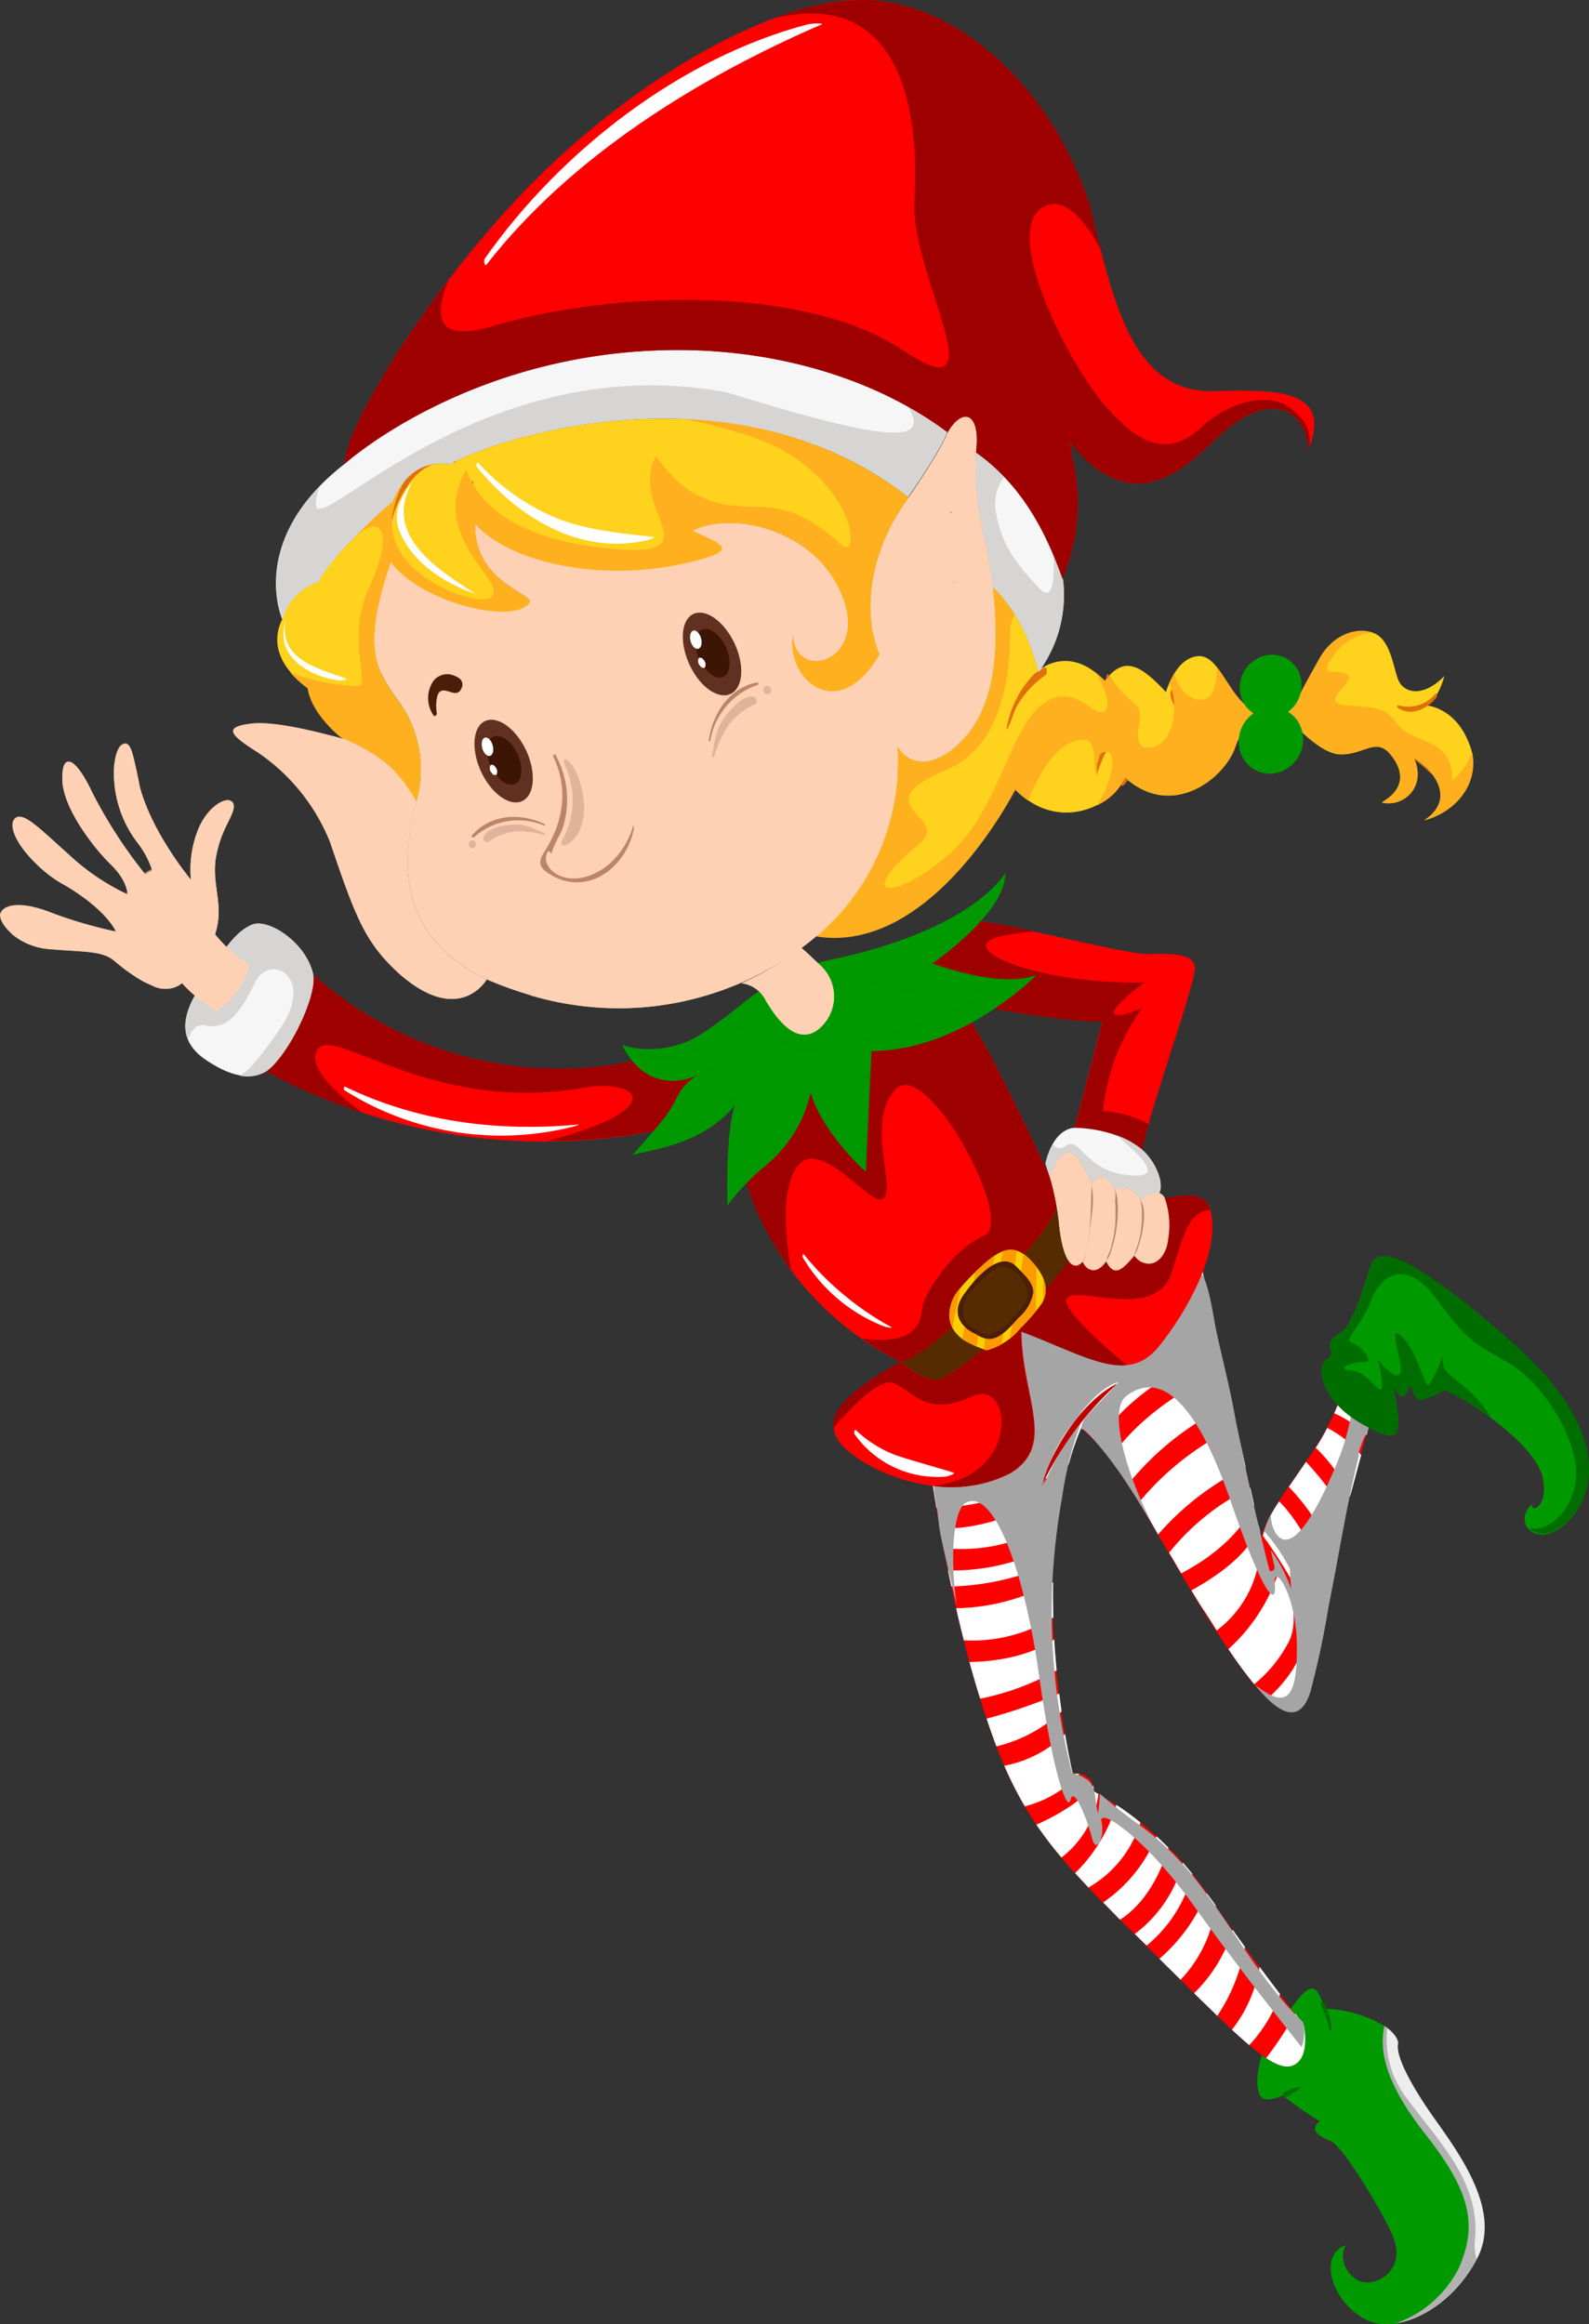 <svg xmlns="http://www.w3.org/2000/svg" viewBox="0 0 168.03 245.68"><rect x="0" y="0" width="168.03" height="245.68" fill="#333333" stroke="none"/><defs><style>.cls-1{isolation:isolate;}.cls-18,.cls-2,.cls-32{fill:#090;}.cls-3{fill:#ededed;}.cls-11,.cls-16,.cls-18,.cls-30,.cls-4{mix-blend-mode:multiply;}.cls-5{fill:#fe0000;}.cls-6{fill:#006d00;}.cls-7{fill:none;}.cls-8{fill:#fff;}.cls-9{fill:#a5a5a5;}.cls-10{fill:#562b01;}.cls-11,.cls-18{opacity:0.5;}.cls-12{fill:#9e0000;}.cls-13{fill:#f6f6f6;}.cls-14{fill:#d6d5d4;}.cls-15,.cls-16{fill:#fed1b4;}.cls-17{fill:#ffd21e;}.cls-19{fill:#be0000;}.cls-20{fill:#bc8468;}.cls-21{fill:#4b1e0a;}.cls-22,.cls-23,.cls-32{mix-blend-mode:screen;}.cls-23{fill:#e1b39b;}.cls-24{fill:#613021;}.cls-25{fill:#3c1504;}.cls-26{fill:#e0700a;}.cls-27{fill:#f9cf00;}.cls-28{fill:#fc9a01;}.cls-29,.cls-30{fill:#ffb01e;}.cls-31{fill:#ac0000;}.cls-33{fill:#b2b2b2;}</style></defs><g class="cls-1"><g id="Layer_2" data-name="Layer 2"><g id="elf"><path class="cls-2" d="M154.31,239.66c1.87-4.42,1.31-7.84-3.54-14-4.26-5.41-5-8.85-4.37-11.48a13.15,13.15,0,0,0-6.33-1.83c-.89-2.65-1.34-3.16-3.82.33a46.92,46.92,0,0,0-2.7,4.16s-1.14,3.36-.23,4.76c.49.76,2.33-.11,2.33-.11a39.32,39.32,0,0,0,3.93,2.74c-1.05.86-.42,1.47,1.32,2.17,1,.49,5.16,7.06,6.4,10s-.85,4.87-2.75,4.87-3.16-2.57-2.22-3.94c-2.84.92-1.71,5.56,1.7,7.65a5.2,5.2,0,0,0,3.57.61A11.85,11.85,0,0,0,154.31,239.66Z"/><path class="cls-3" d="M150.84,222.71c-2.46-3.68-3.18-5.78-3-6.64.07-.41-.34-1.17-1.42-1.9-.58,2.63.11,6.07,4.37,11.48,4.85,6.17,5.41,9.59,3.54,14a11.85,11.85,0,0,1-6.71,5.94c3.08-.46,6.58-3,8.6-6.89C159.09,233.18,153.3,226.39,150.84,222.71Z"/><g class="cls-4"><path class="cls-2" d="M146.4,214.17a13.15,13.15,0,0,0-6.33-1.83c-.89-2.65-1.34-3.16-3.82.33a46.92,46.92,0,0,0-2.7,4.16s-1.14,3.36-.23,4.76c.49.76,2.33-.11,2.33-.11a39.32,39.32,0,0,0,3.93,2.74c-1.05.86-.42,1.47,1.32,2.17a15,15,0,0,1,2.85,3.65,27.13,27.13,0,0,0-1.29-3.8c-.83-1.85-1.51-.55-1.44-1.37s1.6-1.17,1.6-1.17-4.38.32-3.57-2.85c.54-2.5.68-1.29-1.7-.69s-1.75-.3.15-1.12S138.87,217,139,215s1.34-.25,1.87,1.25.39-1.39,1.39-1.58,2.19.93,2.46,3.1,1.2,5.37,5.56,10.72,3.22,10.91-1.25,13.87c-3.84,2.55-8.42,0-8-3.76-.76,1.79.51,4.83,3.09,6.41a5.2,5.2,0,0,0,3.57.61,11.85,11.85,0,0,0,6.71-5.94c1.87-4.42,1.31-7.84-3.54-14C146.51,220.24,145.82,216.8,146.4,214.17Z"/></g><path class="cls-5" d="M98.48,155.9s2.38,17.65,7.36,29.91c3.52,8.68,8.43,12.94,16.8,21.28s12,12,14,11.25,1.15-4.4,1.15-4.4-4.42-5.45-9.44-12.75a35.86,35.86,0,0,0-12.77-11.86c.11-2.13-2.18-1.84-2.18-1.84s-5.29-22.23.85-36.58c4,3.08,7.74,10.89,12.93,19.25s8.15,11.68,10.13,10.54,3.68-16,5.51-22.89,2.52-9.3,2.52-9.3-.82-2.76-3.12-2.47a23.23,23.23,0,0,1-3.07,6.89c-2.32,3.56-5.65,7.64-5.75,9.82-1.94-8.55-6.3-28.3-6.3-28.3l-20.25,5Z"/><path class="cls-2" d="M141,143.28s-1.28.44-1.25,1.59.7,4.19,5.88,6.46c2.75,1.29,2.48-.48,1.72-4.86,1,2.39,1.78.44,1.81-1,.37,3.14.71,2.95,3.64,1.44,4,1.89,9.75,6.3,10.35,9.34S161.86,160,162,159c-2.1,1.89.35,4.65,3.28,2.33s6-9.44-5.4-19.41-14.29-10.08-14.93-8.16-1.8,6.38-3.34,7.23S140.67,142.74,141,143.28Z"/><path class="cls-6" d="M139.71,212a10.64,10.64,0,0,1,.86,2.53c0,.29.23.11.22-.1a6.3,6.3,0,0,0-.88-2.85C139.77,211.36,139.67,211.89,139.71,212Z"/><path class="cls-6" d="M137.56,220.63a3.6,3.6,0,0,0-1.85.63c-.06.07-.12.45,0,.44.51,0,1-.49,1.43-.74C137.26,220.92,137.66,220.62,137.56,220.63Z"/><path class="cls-6" d="M143.49,143.48a3.73,3.73,0,0,0-2.73-.31c-.13.06-.16.48,0,.49a17.69,17.69,0,0,1,3.09,0C144,143.73,143.57,143.51,143.49,143.48Z"/><path class="cls-6" d="M148.39,143c0-.06,0,.07,0,.09a16.29,16.29,0,0,1,.69,3.47c0,.32.26.2.28-.05A6.8,6.8,0,0,0,148.39,143Z"/><path class="cls-7" d="M133.28,162a0,0,0,0,0,0,0l.1-.39v-.29c-.07.25-.11.43-.14.51A.57.57,0,0,0,133.28,162Z"/><path class="cls-7" d="M133.41,162.15l0-.54-.1.39Z"/><path class="cls-7" d="M133.29,162c0,.2.09.4.13.6v-.48l-.12-.15Z"/><path class="cls-7" d="M133.38,161.32v-.49c-.05.32-.09.64-.13,1v0C133.27,161.75,133.31,161.57,133.38,161.32Z"/><path class="cls-7" d="M133.45,162.75h0Z"/><path class="cls-7" d="M133.45,162.72v0a3.38,3.38,0,0,1,.09-.41l-.13-.18v.48Z"/><path class="cls-7" d="M133.29,162a0,0,0,0,1,0,0,.13.13,0,0,0,0,.06Z"/><path class="cls-5" d="M133.28,162l-.06-.06c0,.1,0,.21,0,.32l0-.2A.13.13,0,0,1,133.28,162Z"/><path class="cls-8" d="M102.51,175.68c.36,1.3.73,2.6,1.14,3.88a27.45,27.45,0,0,0,8.09-3c-.1-1.05-.19-2.13-.26-3.26C108.37,175.43,104.09,175.67,102.51,175.68Z"/><path class="cls-8" d="M100.6,167.7a27.44,27.44,0,0,0,10.81-2.54c0-.64.07-1.28.12-1.91A22.6,22.6,0,0,1,100.25,166C100.36,166.58,100.48,167.14,100.6,167.7Z"/><path class="cls-8" d="M105.37,184.6a15.29,15.29,0,0,0,6.89-3.7c-.08-.59-.16-1.22-.25-1.88a55.08,55.08,0,0,1-7.68,2.65C104.66,182.67,105,183.64,105.37,184.6Z"/><path class="cls-5" d="M133.24,161.83l0,.08.06.06A.57.57,0,0,1,133.24,161.83Z"/><path class="cls-5" d="M134.55,164.76a11.71,11.71,0,0,0,.71,1.21Z"/><path class="cls-5" d="M133.18,162.44l.07.11c0-.11,0-.22,0-.32Z"/><path class="cls-8" d="M128.72,213.09a19,19,0,0,0,2.93-7.29c-.42-.58-.86-1.18-1.3-1.82a15.65,15.65,0,0,1-4.08,6.71C127.15,211.57,128,212.36,128.72,213.09Z"/><path class="cls-8" d="M122.64,207.09l2.2,2.18a13.82,13.82,0,0,0,3.72-7.84c-.05-.08-.11-.15-.16-.24-.27-.39-.53-.72-.8-1.08a18.42,18.42,0,0,1-5,6.95Z"/><path class="cls-8" d="M136.69,218.34c2-.78,1.15-4.4,1.15-4.4s-.32-.39-.87-1.09a36.73,36.73,0,0,1-3.08,4.7C135.09,218.34,136,218.61,136.69,218.34Z"/><path class="cls-8" d="M130.27,214.56c.67.61,1.27,1.16,1.83,1.62a15,15,0,0,0,3.26-5.4c-.64-.83-1.36-1.8-2.17-2.88A14.58,14.58,0,0,1,130.27,214.56Z"/><path class="cls-8" d="M120,204.43l1.25,1.23a14.39,14.39,0,0,0,4.83-7.59c-.34-.41-.67-.81-1-1.18A13.81,13.81,0,0,1,120,204.43Z"/><path class="cls-8" d="M106.2,186.65a39,39,0,0,0,2.17,4.29,11.84,11.84,0,0,0,5.78-3.43,3.48,3.48,0,0,0-.7,0s-.38-1.6-.82-4.21A12.5,12.5,0,0,1,106.2,186.65Z"/><path class="cls-8" d="M109.59,192.88a43.61,43.61,0,0,0,2.65,3.47,10.19,10.19,0,0,0,3.92-6.71l-.53-.31a2.65,2.65,0,0,0,0-.59C114.08,190.71,111.11,192.21,109.59,192.88Z"/><path class="cls-8" d="M118.43,202.92c1.24-.76,3.66-2.81,5.13-7.6-.42-.43-.85-.84-1.26-1.22a15.7,15.7,0,0,1-5.64,7Z"/><path class="cls-8" d="M113.69,198c.45.5.93,1,1.41,1.52a11.93,11.93,0,0,0,5.49-6.88,29.89,29.89,0,0,0-2.54-1.86A16.88,16.88,0,0,1,113.69,198Z"/><path class="cls-8" d="M101.92,173.39a16.29,16.29,0,0,0,9.46-2.41c0-1.21-.06-2.45,0-3.71A22.17,22.17,0,0,1,101.11,170C101.35,171.1,101.63,172.23,101.92,173.39Z"/><path class="cls-8" d="M135.26,166a18.89,18.89,0,0,1-5.36,8.32c1,1.5,1.91,2.72,2.73,3.71a14.16,14.16,0,0,0,3.75-4.68C137.75,170.13,135.36,166,135.26,166Z"/><path class="cls-8" d="M132.62,159.06c-.13-.58-.27-1.18-.4-1.79a25,25,0,0,0-8.59,6.86l1.28,2.18C127,165.23,130.84,162.81,132.62,159.06Z"/><path class="cls-8" d="M135.27,158.71a11.47,11.47,0,0,0-1.73,3.62,52.7,52.7,0,0,1,3.58,5.66c1.64,3,1.74,7.19-3.06,11.55,1.36,1.29,2.43,1.66,3.3,1.16,1.19-.68,2.28-6.32,3.35-12.2C138.61,162.53,136.34,159.76,135.27,158.71Z"/><path class="cls-8" d="M133.25,162.55l-.07-.11.06-.21c0-.11,0-.22,0-.32a.36.36,0,0,1,0-.1c-.05-.19-.09-.39-.14-.59-.71,3-4.9,5.69-7.11,6.89.41.69.81,1.36,1.24,2s1,1.53,1.43,2.24A11.47,11.47,0,0,0,133.25,162.55Z"/><path class="cls-8" d="M139.2,152.93l-.07.11a16.15,16.15,0,0,1,3.64,5.16c0-.12.07-.26.1-.39l1.07-4a11.32,11.32,0,0,0-3.59-2.87A20.88,20.88,0,0,1,139.2,152.93Z"/><path class="cls-8" d="M142.27,146a20.91,20.91,0,0,1-1.18,3.39,12,12,0,0,1,3.42,2.3c.61-2.29.88-3.22.88-3.22S144.57,145.75,142.27,146Z"/><path class="cls-8" d="M136.29,157.17a22.87,22.87,0,0,1,5,8c.33-1.77.66-3.48,1-5a29.33,29.33,0,0,0-4.19-5.64Z"/><path class="cls-8" d="M124.09,135.21,121,136c-6.3,7.17-13,10.49-18.42,12l-2.31,4.51C106.53,150.85,115.68,146.57,124.09,135.21Z"/><path class="cls-5" d="M133.45,162.72l0,0v-.06c0-.2-.09-.4-.13-.6l0,.2c0,.1,0,.21,0,.32l1.3,2.21c-.48-.86-1-1.87-1.1-2h0Z"/><path class="cls-8" d="M118.45,136.61l-11.55,2.87-3.15,6.14A34.64,34.64,0,0,0,118.45,136.61Z"/><path class="cls-8" d="M131.73,155.1c-.31-1.4-.64-2.85-.95-4.31a29.82,29.82,0,0,0-10.32,8c.66,1.08,1.34,2.23,2,3.42A29.28,29.28,0,0,1,131.73,155.1Z"/><path class="cls-5" d="M133.24,161.83v0a.36.36,0,0,0,0,.1Z"/><path class="cls-8" d="M99.39,161.51q.17,1,.39,2.13a18,18,0,0,0,12-3c.13-1,.29-2,.49-3C105.67,161.35,101.44,161.69,99.39,161.51Z"/><path class="cls-5" d="M133.45,162.72l0-.09v.06Z"/><path class="cls-8" d="M130.24,148.38c-.27-1.19-.53-2.36-.78-3.5-7.45,3.25-10.88,7.51-12.05,9.31.62.82,1.24,1.74,1.87,2.72A30.45,30.45,0,0,1,130.24,148.38Z"/><path class="cls-8" d="M129,142.67l-1.82-8.22-.3.08c-10.43,15.41-22,19.52-28,20.58l-.4.79s.18,1.33.54,3.48a25.39,25.39,0,0,0,14-4.61,28.3,28.3,0,0,1,1.33-3.86,13.34,13.34,0,0,1,1.71,1.61C117.05,150.76,120.4,146.29,129,142.67Z"/><g class="cls-4"><path class="cls-9" d="M143.29,146.14a26.22,26.22,0,0,1-1.57,7.66c-1.57,4-4.9,11.29-6.85,8.21a3.66,3.66,0,0,1-.47-2,14.09,14.09,0,0,0-.73,1.84,19,19,0,0,1,2.74,4c0,.72.08,1.43.13,2.14a15.86,15.86,0,0,0-1.31-2.84c-.27-.45-.57-.89-.86-1.33.13.59.26,1.18.4,1.77.1.4-.45.75-.57.27-1.41-5.69-2.69-11.28-3.78-17.07-.48-2.54-1.12-5-1.68-7.55-.44-1.9-.68-4.44-1.48-6.31-1.11-1.94-3.78-1.65-5.6-1.55a40.22,40.22,0,0,0-4.91.49,21.3,21.3,0,0,0-10.36,4.46c-4.67,4-9.78,11-7.74,17.68A29.38,29.38,0,0,0,99,159c.24,1.3.24,2.26.52,3.53.53,2.42,1.1,4.82,1.67,7.21-.74-4.67-.47-10.23,1-10.92,3.09-1.44,6.25,8,7.67,18.18s3,14.76,3.35,13.23,1.83,2.31,2.27,4.08,1.38-.12,1-1.75,4.58,1.65,9.67,8.76c4,5.61,8.87,11.79,11.49,15.07a4.62,4.62,0,0,0,.15-2.64c-4.22-4-7-9.29-10.49-13.94a31.08,31.08,0,0,0-6.57-6.73,54.16,54.16,0,0,1-4.43-3.48c0,.88-.16,1.72-.17,2.09-.38-1.09-.15-2.48-.92-3.36a3.53,3.53,0,0,0-1.82-.85,68.55,68.55,0,0,1-2.13-19.66,70.43,70.43,0,0,1,1.07-9.62,37,37,0,0,1,1.92-7.65l-.07,0a25.88,25.88,0,0,0-3.77,6.34,14.86,14.86,0,0,1,2.85-6.21c1.27-1.68,2.89-3.93,5-4.59-.38.44-.77.87-1.16,1.3-.83.82-1.62,1.66-2.35,2.52l-.46.44.45-.42c-.2.23-.62,1.19-.26,1.16h.14c2.91,2.85,5.22,6.72,6.92,9.48.09.14.18.28.26.42-2.63-5.06-4.67-11.91-2.7-13.42,3.4-2.59,7.23.09,11,11s4.93,11.13,4.7,8.83,2.38,1.06,2.34,6.85c0,5.12-1,6.59-4.43,3.83,1.92,2.41,4.55,4.73,5.83.85a88.34,88.34,0,0,0,1.93-9c1.08-5.32,1.91-10.76,3.21-16,0-.14,0-.29,0-.43.17-.48.33-.95.52-1.42a14.37,14.37,0,0,0,.75-1.66,2.78,2.78,0,0,0,.06-2.57A2.87,2.87,0,0,0,143.29,146.14Z"/></g><path class="cls-10" d="M99.11,145.83c1.5-.14,8.29-5.62,12.67-10.93a6.58,6.58,0,0,0,2-4.85l-1.64-3.42c-.53,1.94-2.21,4.49-7.44,9.84-7.5,7.69-9.43,7.47-9.43,7.47S97.61,146,99.11,145.83Z"/><path class="cls-5" d="M104.68,136.47c5.23-5.35,6.91-7.9,7.44-9.84-4.29-8.95-8.06-17-10.57-20.34-2.82-3.79-12.44.58-18,7.37s-4.89,10.42-4.89,10.42a31.87,31.87,0,0,0,16.56,19.86S97.18,144.16,104.68,136.47Z"/><path class="cls-5" d="M113.77,130.07v0a6.58,6.58,0,0,1-2,4.85c-4.38,5.31-11.17,10.79-12.67,10.93s-3.86-1.89-3.86-1.89c-7,3.91-8.48,6.56-5.93,9.09s10.84,6.27,17.64,2.62c4.8-3,1.12-8,1.07-14.93,7.17,2.71,11.26,5.64,14.54,1.57s6.79-10.74,5.3-14.79C126.57,124.52,119.24,128.09,113.77,130.07Z"/><g class="cls-11"><path class="cls-10" d="M104.68,136.47c-7.5,7.69-9.43,7.47-9.43,7.47a9.15,9.15,0,0,0,3.43,1.86c-.6-.54-1.12-1.32-.24-2,1.53-1.28,2.64-1.83,3.41-1a12.4,12.4,0,0,0,1,.85,62.5,62.5,0,0,0,8.49-8.09,17.88,17.88,0,0,0-1.13-2.31c-.39-.49.92-1.44,1.25-1.7s.68,1.29,1.12,2.48a5.91,5.91,0,0,0,1.23-3.9l-1.64-3.42C111.59,128.57,109.91,131.12,104.68,136.47Z"/></g><g class="cls-4"><path class="cls-12" d="M101.55,106.29c-2.82-3.79-12.44.58-18,7.37s-4.89,10.42-4.89,10.42a29.38,29.38,0,0,0,5,10.12c-.55-3-1.13-8.19.54-10.73,2.46-3.74,8,4.46,9.25,3.19s-1.93-8.43,1.33-11.59,12.7,14.09,9.29,15.54-6.49,6.42-6.56,7.64c-.15,2.32-1.47,3.86-6.34,3.24a33.08,33.08,0,0,0,4.06,2.45s1.93.22,9.43-7.47c5.23-5.35,6.91-7.9,7.44-9.84C107.83,117.68,104.06,109.66,101.55,106.29Z"/></g><g class="cls-4"><path class="cls-12" d="M112.88,137.16c1.3-1.26,9.42,2.57,11.06-2.75,1.29-4.17,1.83-6.32,4-6.51,0-.13-.07-.27-.12-.4-1.3-3-8.63.59-14.1,2.57v0a6.58,6.58,0,0,1-2,4.85c-4.38,5.31-11.17,10.79-12.67,10.93s-3.86-1.89-3.86-1.89c-5.13,2.86-7.28,5-7.08,7,1.84-2.14,4.91-5.33,6.35-4.77,2.15.83,3.41,3.72,8.33,1.41,4.27-2,5.28,8.54-4.17,9.46a13.75,13.75,0,0,0,8.28-1.38c4.8-3,1.12-8,1.07-14.93,4.93,1.87,8.41,3.84,11.17,3.55C116.74,142.27,111.9,138.11,112.88,137.16Z"/></g><path class="cls-5" d="M121.44,100.85c-2.47.07-15.51-3.46-18.88-3.58s-5.49,5.35-5.49,5.35l8,4s9.88,1.75,11.49,1.26c-.71,3-2.93,11.3-2.93,11.3s4.36,0,7.12,2.31c1.23-5.42,5.8-17.84,5.61-19.28S123.92,100.78,121.44,100.85Z"/><g class="cls-4"><path class="cls-12" d="M116.63,117.47a22.37,22.37,0,0,1,4.14-10.89c-4.65,1.9-3.28-.18.29-2.74-8.94.24-17.11-2.28-16.78-4,.13-.73,2.39-1.14,5-1.38a51.28,51.28,0,0,0-6.69-1.18c-3.37-.13-5.49,5.35-5.49,5.35l8,4s9.88,1.75,11.49,1.26c-.71,3-2.93,11.3-2.93,11.3s4.36,0,7.12,2.31c.17-.76.41-1.66.69-2.63A10.14,10.14,0,0,0,116.63,117.47Z"/></g><path class="cls-13" d="M33.14,103.08c-.7-3.46-4.81-6.06-6.51-5.33s-2.94,2.59-4.47,5-4.6,6.25-.58,9.16c2.89,2,4.89,2.21,6.47,1.37C30.28,111.85,33.44,105.53,33.14,103.08Z"/><path class="cls-5" d="M67.55,112.05a39,39,0,0,1-34.41-9c.3,2.45-2.86,8.77-5.09,10.15a62,62,0,0,0,42.21,6.16c4.8-1.6,4.33-8.17,4.33-8.17Z"/><g class="cls-4"><path class="cls-12" d="M67.55,112.05a39,39,0,0,1-34.41-9c.3,2.45-2.86,8.77-5.09,10.15a58.94,58.94,0,0,0,10.2,4.39c-2.77-2.08-5.6-4.74-4.77-6.48,1.52-3.2,12,7,28.89,3.75,6.08-.57,7.33,2.75-4.59,5.76a64,64,0,0,0,12.48-1.26c4.8-1.6,4.33-8.17,4.33-8.17Z"/></g><g class="cls-4"><path class="cls-14" d="M26.63,97.75c-1.71.72-2.94,2.59-4.47,5-1.2,1.84-3.32,4.63-2.27,7.14.31-.94.87-1.72,1.85-1.49,2.23.52,3.71-1.36,5.23-4.55s6.52-.66,2.58,5c-1.94,2.76-3.11,4.27-4.2,4.86a4,4,0,0,0,2.7-.39c2.23-1.38,5.39-7.7,5.09-10.15C32.44,99.62,28.33,97,26.63,97.75Z"/></g><path class="cls-5" d="M127.73,41.35c-8-.3-10-9.34-12.46-19.52C111.29,9.43,101.54.33,91.57,0S66.05,9,55,20.67,36.17,46.17,36.49,49c0,0,13.14-11.84,34.77-12,10.82-.08,21.31,3,28.94,8.71,1.57-2.71,3.54-2.18,3,2.12,5.34,3.77,7.7,9.31,9.19,13.45-.11-.55,3.37-6.61.34-15.05,5.64,7.33,10.44,5.47,15.46.52,6.07-6,9.84-3.47,10.19.73C141.12,40.64,133.93,41.27,127.73,41.35Z"/><path class="cls-15" d="M44.05,84.66c-1.88-3.41-4-5-7.42-6.5-.19-.09-.35-.16-.54-.23l.26.2s-6.68-2-9.68-1.66-2.53,1.11.49,3A20.8,20.8,0,0,1,34.9,89c2.71,8,3.7,10.58,7.2,13.82,6.47,5.79,9.36.72,9.36.72C40.11,98.15,43.38,87.66,44.05,84.66Z"/><path class="cls-15" d="M100.2,45.71s-.43,1.53-4.49,7.4S91.3,65.23,93,69.17c-4.31,7.45-9.9,2.74-9.15-2.11C84,72.22,92,70,89,62.83s-12-8.78-15.79-6.71C75.83,57.34,78.07,58,74.45,59c-10.43,3-20.84.32-24.2-3.68-.17,6.28,6.31,7.45,5.75,8.36-1.75,2.42-11.7-.1-14.63-4.35-3.13,9.08-1.59,11.39.54,14.49a12.22,12.22,0,0,1,2.14,10.81c-.67,3-3.94,13.49,7.41,18.9,18.39,7.91,31.46-1.77,34.88-4.63A24.09,24.09,0,0,0,94.9,78.87c.85,1.49,2.72,2.48,5.49.57,3.8-2.83,6.39-8.43,3.92-21.75a33,33,0,0,1-1.09-9.86C103.74,43.53,101.77,43,100.2,45.71Z"/><path class="cls-16" d="M51.46,76.74c-1,1.16-.72,3.83.65,5.94s3.31,2.88,4.32,1.71.73-3.82-.65-5.93S52.47,75.58,51.46,76.74Z"/><path class="cls-16" d="M73.49,65.42c-1,1.16-.72,3.82.65,5.93s3.31,2.88,4.32,1.72.73-3.82-.65-5.93S74.51,64.25,73.49,65.42Z"/><path class="cls-13" d="M71.26,37c-21.63.15-34.77,12-34.77,12-10.43,8.07-6.64,16.46-6.64,16.46a5.68,5.68,0,0,1,3.8-3.93C35,58.84,40,54.25,41.47,53.06c1.32-3,3.34-4.4,6.14-4C52.46,46.25,77.46,38.16,96,52.49l.06,0c3.7-5.38,4.11-6.83,4.11-6.83C92.57,40,82.08,36.92,71.26,37Z"/><path class="cls-17" d="M47.61,49.07c-2.8-.41-4.82,1-6.14,4C40,54.25,35,58.84,33.65,61.52a5.68,5.68,0,0,0-3.8,3.93c-1,2-.84,4.69,2.72,7.28.38,2.45,2.76,4.57,3.52,5.2.19.07.35.14.54.23,3.39,1.52,5.54,3.09,7.42,6.5a12.22,12.22,0,0,0-2.14-10.81c-2.13-3.1-3.67-5.41-.54-14.49C44.3,63.61,54.25,66.13,56,63.71c.56-.91-5.92-2.08-5.75-8.36,3.36,4,13.77,6.71,24.2,3.68,3.62-1.05,1.38-1.69-1.21-2.91C77.07,54.05,86,55.65,89,62.83S84,72.22,83.85,67.06c-.75,4.85,4.84,9.56,9.15,2.11-1.7-3.94-1.36-10.2,2.71-16.06l.38-.57-.06,0C77.46,38.16,52.46,46.25,47.61,49.07Z"/><path class="cls-13" d="M109.81,71.06l.54-.55a1.74,1.74,0,0,0-.31.23,13.69,13.69,0,0,0,2.37-9.46c-1.49-4.14-3.85-9.68-9.19-13.45a33,33,0,0,0,1.09,9.86c.29,1.57.5,3,.66,4.36C106.16,63.12,108.49,65.78,109.81,71.06Z"/><path class="cls-17" d="M126.66,69.36c-2.4.22-3.36,3.8-3.36,3.8-2.74-2.93-4.46-3.88-6.48-1.17-3-3.16-5.6-2-6.47-1.48l-.54.55c-1.32-5.28-3.65-7.94-4.84-9,1.18,10.22-1.22,14.9-4.58,17.39-2.77,1.91-4.64.92-5.49-.57a24.09,24.09,0,0,1-8.56,20.06c10.78,1.66,18.91-11.59,21-15.52,4.48,4.64,10.28,1.89,11.59-1.25,4.87,4.42,10.28.32,11.57-3a11.76,11.76,0,0,1,2.24-3.92C129.92,74,129.05,69.14,126.66,69.36Z"/><path class="cls-2" d="M65.8,110.49a10.23,10.23,0,0,0,8.94-1.56c4.7-3.18,6.53-6.09,13.72-7.61s14.81-4.66,17.84-9c.07,4.17-7.74,9.55-7.74,9.55s7.11,2.73,11,1.23c0,0-7.86,8-17.44,8-.27,5.4-.59,12.74-.59,12.74s-4.62-4.09-5.82-8.43a13.94,13.94,0,0,1-5,8,24.6,24.6,0,0,0-3.79,4s-.24-7.52.79-10.58c-3.48,4.26-9.07,4.72-10.82,5.25,2.64-3,3.78-4.18,4.65-6a5.33,5.33,0,0,1,2.53-2.56S68.84,116.46,65.8,110.49Z"/><path class="cls-18" d="M106.3,92.3c-3,4.36-10.64,7.5-17.84,9s-9,4.43-13.72,7.61a10.23,10.23,0,0,1-8.94,1.56c.08.16.17.29.25.44,1.87,1.22,5.88,2.42,12.49-2.33,2.44-1.91,3.87,4.31,8.93,2.1s2.63-7.19,2.63-7.19,8.32,3.12,14.6,1.06c-5.2,3.5-13.74,5.31-13.74,5.31s-.78,8.88-.85,10.63c0,0-4.5-6.17-4.62-7.65,0,0-2.09,6.36-6.34,9.49a68.85,68.85,0,0,1,.53-8.73s-3.61,5-8.82,6.28c4.7-6.66,4.93-7.48,4.93-7.48a12,12,0,0,1-5.53,1.73,6.61,6.61,0,0,0,3.64-.56l.25-.12-.25.12A5.39,5.39,0,0,0,71.62,116c-.87,1.87-2,3.08-4.65,6,1.75-.53,7.34-1,10.82-5.25-1,3.06-.79,10.58-.79,10.58a24.6,24.6,0,0,1,3.79-4,13.94,13.94,0,0,0,5-8c1.2,4.34,5.82,8.43,5.82,8.43s.32-7.34.59-12.74c9.58-.07,17.44-8,17.44-8-3.94,1.5-11-1.23-11-1.23S106.37,96.47,106.3,92.3Z"/><path class="cls-19" d="M118,146.31c-3.4,1.79-6.38,6.24-7.6,9.95,0,.11-.33,1-.22.75a35.23,35.23,0,0,1,7.51-10.31C117.79,146.61,118.19,146.2,118,146.31Z"/><path class="cls-20" d="M66.27,87.37C65,90.61,63,92.45,59.47,91.89c-2.43-.4-.53-3,0-4.25a9.82,9.82,0,0,0-.71-7.81c-.11-.2-.32,0-.24.2,1.67,3.47,1,7-1,10.08-.63,1-.5,1.55.44,2.18,3.95,2.64,8.2-.45,9.06-4.62C67.16,87.11,66.48,86.83,66.27,87.37Z"/><path class="cls-21" d="M48,71.41a1.84,1.84,0,0,0-2.15.55,3.2,3.2,0,0,0,0,3.67c.13.18.36-.07.34-.23a4.56,4.56,0,0,1,.06-1.84c.32-1,1.14-.4,1.8-.31a.66.66,0,0,0,.65-.3C49.17,72.16,48.76,71.68,48,71.41Z"/><path class="cls-21" d="M72,61.09c-2.48-2.21-6.84.42-5.78,3.87.1.3.43.13.42-.14A3.11,3.11,0,0,1,69,61.91c1.07-.3,1.8.88,2.73.45A.85.85,0,0,0,72,61.09Z"/><path class="cls-20" d="M77.39,85.27c-.47.19-.94.42-1.42.6a2.17,2.17,0,0,0,.75-.17,4.75,4.75,0,0,1,.46-.14c-.34,4.52-1.59,8.33-4.9,11.42-3,2.79-9.33,5-12.43,1.2-.11-.15-.29.1-.21.22,2.59,4,8.4,2.87,11.64.47,4.07-3,7.2-8,6.47-13.41h0c.46,0,.78.23,1.18-.07a.35.35,0,0,0,.11-.13A2.27,2.27,0,0,0,77.39,85.27Z"/><path class="cls-16" d="M58,89.93s2.16,2.82,6.77-3.15c3.56-4.63,3,2.34-.93,5S56.76,91.58,58,89.93Z"/><g class="cls-22"><path class="cls-23" d="M79.68,73.64c-1.22-.15-2.27,1.21-3,2.1-1,1.29-1.06,2.53-1.39,4.09,0,.14.17.32.23.14A11.72,11.72,0,0,1,77,76.71a7.4,7.4,0,0,1,2.81-2.26C80.19,74.28,80,73.68,79.68,73.64Z"/><path class="cls-23" d="M80.87,73.29a.42.42,0,0,0,.59-.07.46.46,0,0,0-.07-.62.41.41,0,0,0-.59.07A.46.46,0,0,0,80.87,73.29Z"/></g><g class="cls-22"><path class="cls-23" d="M51.13,88.47c.47-1,1.93-1.18,2.88-1.29,1.37-.16,2.27.37,3.53.85.11,0,.13.28,0,.25a8.89,8.89,0,0,0-3-.4A6.26,6.26,0,0,0,51.61,89C51.34,89.17,51,88.74,51.13,88.47Z"/><path class="cls-23" d="M50.32,89.23a.39.39,0,0,1-.33.43.38.38,0,0,1-.4-.35.37.37,0,1,1,.73-.08Z"/></g><path class="cls-20" d="M80.08,72.14c-2.92.51-4.72,3.26-5.14,6.15a.09.09,0,0,0,.17,0,7.54,7.54,0,0,1,5-5.89C80.21,72.4,80.23,72.12,80.08,72.14Z"/><path class="cls-20" d="M49.9,88.32c2-2.31,5.15-2.41,7.69-1.21.1,0,0,.19-.07.15a7,7,0,0,0-7.39,1.24C50,88.58,49.8,88.44,49.9,88.32Z"/><path class="cls-23" d="M59.78,81a8.6,8.6,0,0,1-.28,7.7c-.81,1.51,2.51.44,2.25-3.71S59,79.12,59.78,81Z"/><path class="cls-24" d="M50.77,76.62c-1,1.16-.72,3.83.65,5.94s3.31,2.88,4.32,1.72.73-3.83-.65-5.94S51.79,75.46,50.77,76.62Z"/><path class="cls-25" d="M51.85,78.12c-.6.69-.42,2.26.39,3.5s1.95,1.7,2.54,1,.43-2.25-.38-3.5S52.45,77.44,51.85,78.12Z"/><path class="cls-8" d="M51.2,78c-.27.16-.35.7-.16,1.22s.57.81.85.65.36-.71.16-1.23S51.48,77.85,51.2,78Z"/><path class="cls-8" d="M51.85,80.92a.71.71,0,0,0,.12.75c.18.26.42.34.55.19a.72.72,0,0,0-.12-.76C52.22,80.84,52,80.76,51.85,80.92Z"/><path class="cls-24" d="M72.8,65.3c-1,1.17-.71,3.82.65,5.94s3.31,2.88,4.33,1.71.72-3.82-.66-5.93S73.81,64.13,72.8,65.3Z"/><path class="cls-25" d="M73.88,66.8c-.59.69-.42,2.25.39,3.5s2,1.69,2.55,1,.42-2.25-.39-3.5S74.48,66.11,73.88,66.8Z"/><path class="cls-8" d="M73.24,66.69c-.28.16-.36.7-.17,1.22s.57.8.85.64.36-.71.17-1.22S73.51,66.53,73.24,66.69Z"/><path class="cls-8" d="M73.88,69.6a.69.69,0,0,0,.12.74c.18.26.43.35.55.19a.71.71,0,0,0-.12-.75C74.25,69.52,74,69.44,73.88,69.6Z"/><path class="cls-17" d="M137.63,73.09s.39-.83,1.91-3.5,4.22-3.42,5.91-2.59,1.92,3.84,2.47,5,2.47,1.85,4.82-.54c-.72,2.61-1.89,3.11-1.89,3.11s3.41.19,4.76,4.78c.85,3.6-1.79,6.53-5,7.37,2.93-1.9,1.77-4.76-1.08-6.56,1.38,3.2-1.32,5.23-3.41,4.67,2.38-1.37,2.43-3.25.91-5.08s-2.75,0-5.23,0S136,75.59,136,75.59Z"/><path class="cls-16" d="M59.57,97.67s4.37,4.38,10.22.06A18.25,18.25,0,0,0,76.5,86.31s-2.6.25-.24-1,3.94.4,2.16.66c-.22,4-2.06,11.63-9.94,15.19C63,103.44,58.88,99.31,59.57,97.67Z"/><path class="cls-20" d="M98.26,53.68c-1.54,1.38-1.92,4.19-2,6.16a11,11,0,0,0,.75,3c.73,2.68,0,4.69-.77,7.23-.52,1.62-.73,3.65.64,4.85.25.22.46-.21.29-.43-1.19-1.55-.64-3.64,0-5.74h0c3-.78,3.64-4.43,3.94-7.22,0-.18-.2-.23-.23-.05a31.59,31.59,0,0,1-.85,3.35,8,8,0,0,1-.9,1.86c-.15.23-1.75,1.41-1.75,1.43a.09.09,0,0,0,0-.06,10.82,10.82,0,0,0,.65-3.83,14.18,14.18,0,0,0-.83-3.13,6.91,6.91,0,0,1,0-3.61c.14-.78,1.45-5.12,3.26-3.33.18.16.35-.13.26-.3C100,52.6,99.22,52.81,98.26,53.68Z"/><path class="cls-26" d="M42.51,75a26.12,26.12,0,0,1-5.06-.41,11.8,11.8,0,0,1-5.74-3.14c-.06-.06-.09.11-.05.16,2.57,3.27,6.94,4.45,10.83,3.89C42.66,75.49,42.7,75,42.51,75Z"/><path class="cls-26" d="M41.38,53.15a7.53,7.53,0,0,0,1.82,8.37c.3.28-.12-.29-.33-.53-2.06-2.28-2-5.5-.52-8.36,1.3-2.45,2.87-4.12,5.79-3.74.08,0,.1-.2,0-.22C45.2,47.53,42.43,50.38,41.38,53.15Z"/><path class="cls-26" d="M50,50.82a4,4,0,0,0-.65,2.69A4.72,4.72,0,0,0,51,56.24c.18.14.26-.42.15-.54a7.83,7.83,0,0,1-1.29-1.91,3.46,3.46,0,0,1,.21-2.8C50.07,50.92,50,50.7,50,50.82Z"/><path class="cls-26" d="M71.27,53.75a10.09,10.09,0,0,1-1.33-2.41c-.08-.17-.18.11-.15.2A8.58,8.58,0,0,0,73,56.31c.24.17.32-.52.19-.66C72.52,55,71.86,54.44,71.27,53.75Z"/><path class="cls-26" d="M110.44,70.55a6.05,6.05,0,0,0-1,.63v0a10.69,10.69,0,0,0-3,5.91s0,0,.06,0c.45-.82.65-1.76,1.11-2.59a10.63,10.63,0,0,1,3-3.18C110.74,71.18,110.74,70.42,110.44,70.55Z"/><path class="cls-26" d="M119.63,75.88a9,9,0,0,0-1.81,1.53c-1.82-.63-2.31-3-4.47-3s-3.76,1.6-4.85,3.39c0,0,0,.18,0,.12,1.3-1.5,3.52-3.25,5.47-2.62-1.27,0-2.43,1.29-3.28,2.15a10.49,10.49,0,0,0-2.91,5.5c0,.22.19.66.31.27,1-3.16,3.2-6.82,6.53-7.6a3.26,3.26,0,0,1,.47.32c.76.72,1.24,1.81,2.11,2.14a7.55,7.55,0,0,0-1.33,3.61c0,.11.1.25.15.09A14.89,14.89,0,0,1,117,79.4a6.18,6.18,0,0,1,.82-1.2,1.88,1.88,0,0,0,.33,0c.14,0,.17-.28.13-.46a11.61,11.61,0,0,1,1.42-1.14C119.89,76.44,119.86,75.73,119.63,75.88Z"/><path class="cls-26" d="M119,73.64a20.2,20.2,0,0,1-1.78-2.33c-.18-.24-.27.34-.22.47a7.42,7.42,0,0,0,1.35,2c.53.61,1.23,1,1.79,1.49.08.08.11-.13.08-.18A6.41,6.41,0,0,0,119,73.64Z"/><path class="cls-26" d="M120.24,79.49c-.31,1.16-1.38,2-1.68,3.19,0,.1,0,.55.21.36a5.71,5.71,0,0,0,1.67-3.54C120.42,79.31,120.28,79.32,120.24,79.49Z"/><path class="cls-26" d="M128.17,75.27a2.39,2.39,0,0,1-2.57,0A4.58,4.58,0,0,1,124.06,73c-.16-.36-.33.23-.3.39a3.63,3.63,0,0,0,2.56,2.91,8.92,8.92,0,0,0-3.88,4.8s0,.23.08.13c1.35-2.5,3.43-3.58,5.59-5.17a.5.5,0,0,0,.1-.36l0,0C128.3,75.57,128.31,75.2,128.17,75.27Z"/><path class="cls-26" d="M142.58,75.61a6.18,6.18,0,0,0-2.68-.75,16.66,16.66,0,0,0-1.71-.21,19.51,19.51,0,0,0,2.38-2.17c.07-.07.09-.48-.06-.39a8.35,8.35,0,0,0-2.62,2,.83.83,0,0,0,0,.57,2.17,2.17,0,0,0-.91.25c-.12.07-.18.53,0,.51a16,16,0,0,1,2.59.07c.57.05,1.13.12,1.69.19s.87.28,1.32.29C142.68,76,142.67,75.67,142.58,75.61Z"/><path class="cls-26" d="M151.79,73.34a3.75,3.75,0,0,1-3.95,1.21c-.1,0-.12.2-.05.25a2.35,2.35,0,0,0,2,.35,3.9,3.9,0,0,0,2.15-1.49C152,73.58,151.92,73.2,151.79,73.34Z"/><path class="cls-26" d="M147.51,77.83s0,0,0,.06c.82,1.73,2.49,2.53,3.76,3.85.11.11.14-.18.09-.25C150.37,79.93,148.52,79.38,147.51,77.83Z"/><path class="cls-15" d="M78.42,103.93A3.34,3.34,0,0,1,81,105.8c1.12,1.86,3.21,4.8,5.54,3a4.46,4.46,0,0,0,.23-6.73c-1.79-1.71-2.06-1.91-2.06-1.91A29.21,29.21,0,0,1,78.42,103.93Z"/><path class="cls-16" d="M78.42,103.93A3.34,3.34,0,0,1,81,105.8c1.12,1.86,3.21,4.8,5.54,3a4.46,4.46,0,0,0,.23-6.73c-1.79-1.71-2.06-1.91-2.06-1.91A29.21,29.21,0,0,1,78.42,103.93Z"/><path class="cls-27" d="M104.46,142.7a.78.78,0,0,1-.22,0,12.09,12.09,0,0,1-2.25-1c-2-1.3-2-3.41-.7-5.22a18.85,18.85,0,0,1,2.64-2.72c1.53-1.43,3.1-2.51,4.92-.68,1.26,1.26,2.39,3,1.28,4.76a20.42,20.42,0,0,1-2.24,2.58A7,7,0,0,1,104.46,142.7Z"/><path class="cls-28" d="M101.57,136.11l-.28.35a3.77,3.77,0,0,0-.56,3.87C101,138.93,101.31,137.52,101.57,136.11Z"/><path class="cls-28" d="M103.29,142.35c.38-3.26,1.25-6.38,1.92-9.65a9.27,9.27,0,0,0-1.28,1l-.77.71c-.44,2.36-.88,4.73-1.41,7.06l.24.17A8.42,8.42,0,0,0,103.29,142.35Z"/><path class="cls-28" d="M104.46,142.7a5.43,5.43,0,0,0,1.44-.61c.62-3.28,1.25-6.56,1.61-9.9a2.28,2.28,0,0,0-1.46.06c-.68,3.54-1.67,6.88-2,10.4l.23.08A.78.78,0,0,0,104.46,142.7Z"/><path class="cls-28" d="M109.53,138.62c0-1.57.07-3.14.07-4.71a8.76,8.76,0,0,0-.75-.85,4.84,4.84,0,0,0-.64-.53c-.34,3-.89,6-1.45,9a11.67,11.67,0,0,0,1.13-1.1C108.4,139.83,109,139.24,109.53,138.62Z"/><path class="cls-28" d="M110.29,137.52a2.78,2.78,0,0,0,0-2.37C110.33,135.94,110.32,136.73,110.29,137.52Z"/><path class="cls-21" d="M107.5,133.91c-1.83-1.94-4.64,1.56-5.63,3-1.33,1.91-.27,3.44,1.4,4.15a2.48,2.48,0,0,0,1.25.47c1.25.08,2.43-1.39,3.18-2.23a4.6,4.6,0,0,0,1.56-2.6C109.36,135.6,108.12,134.57,107.5,133.91Z"/><path class="cls-10" d="M108.36,137.82a14.6,14.6,0,0,1-1.51,1.74,4.75,4.75,0,0,1-2.3,1.55l-.16,0a9.06,9.06,0,0,1-1.51-.72c-1.35-.87-1.32-2.3-.48-3.52a12.33,12.33,0,0,1,1.78-1.83c1-1,2.09-1.7,3.32-.46C108.35,135.46,109.12,136.62,108.36,137.82Z"/><g class="cls-11"><path class="cls-10" d="M107.57,134.63c-1.23-1.24-2.29-.51-3.33.45a12.91,12.91,0,0,0-1.78,1.84,2.6,2.6,0,0,0-.47,2.37,2.34,2.34,0,0,1,.64-.6c1.85-1.29,3.32-4.21,4.41-3.55a4,4,0,0,1,1.69,1.79A3.22,3.22,0,0,0,107.57,134.63Z"/></g><path class="cls-20" d="M39.52,86.79a5,5,0,0,0-.66-2.72c-1.16-2.56-4.55-4.64-7.12-5,0,0,0,.13,0,.15,3.57,1.88,7.58,4.07,7.18,8.93-.2,2.41,2,3.49,3.79,4.43.35.18.41-.7.18-.88C41.18,90.36,39.21,89.32,39.52,86.79Z"/><path class="cls-20" d="M43.08,95.74a1.67,1.67,0,0,1-1.93-.28,8.15,8.15,0,0,1-1.76-1.62c-.09-.13-.16.19-.12.27.63,1.28,2.44,3.41,3.93,2.32C43.36,96.31,43.36,95.63,43.08,95.74Z"/><g class="cls-4"><path class="cls-15" d="M102.08,72.47c-2.69,2.84-5,.8-3.23-1.5s1.53-3.19,2.28-6.46.86-5.91-.2-3.07-1.37,1.92-2.63-1,.55-6.5,2.13-6.34,1.59-3-1-2.3c-5.11,2.42-4.53,13.43-5.33,10a15,15,0,0,1,.76-7.38C91.64,59.92,91.43,65.53,93,69.17c-4.31,7.45-9.9,2.74-9.15-2.11C84,72.22,92,70,89,62.83s-12-8.78-15.79-6.71C75.83,57.34,78.07,58,74.45,59c-10.43,3-20.84.32-24.2-3.68-.17,6.28,6.31,7.45,5.75,8.36-1.75,2.42-11.7-.1-14.63-4.35-2.27,6.58-2.08,9.6-1,11.94,0-2.14.36-4.49,1.41-6,1.84-2.69,6.34,3.94,15.27,0,2.14-.94.85-2-.75-3.66,0,0,5,2,8.24,1.71-.19,2.94,2.81,3.53,3.14,1.8S70.49,63.05,72,63.5s2.4-.09,1.37-2.08c4.55.74,9,4.11,8.35,7.58-.51,2.52.22,3.07,3.12,4.39C91.05,76.23,95.5,91,78.18,101.94c-8.48,4.88-15.52,4.54-22.11,3.17a1,1,0,0,0,0,.1,32.55,32.55,0,0,0,30.31-6.28A24.09,24.09,0,0,0,94.9,78.87c.85,1.49,2.72,2.48,5.49.57,3.62-2.69,6.13-7.93,4.23-19.92C104.6,64.64,104.76,69.65,102.08,72.47Z"/></g><path class="cls-16" d="M44.05,84.66c-1.88-3.41-4-5-7.42-6.5-.19-.09-.35-.16-.54-.23l.26.2s-.61-.19-1.53-.43c2.54,1,4.57,2.21,4.94,3.54,1.1,4-3.16-2.31-8.94-2.6,5.71,3.93,6.64,5.72,6.52,7.85s2.9,6.07,1.14,5-.07,3.65,3.16,5.14,4.91,8.53,2.14,6.51-5.51-6.38-7.36-12.79c-1.64-5.63-4.1-9.2-10.62-11.82.38.27.81.57,1.36.91A20.8,20.8,0,0,1,34.9,89c2.71,8,3.7,10.58,7.2,13.82,6.47,5.79,9.36.72,9.36.72C40.11,98.15,43.38,87.66,44.05,84.66Z"/><g class="cls-4"><path class="cls-29" d="M96,52.49a41,41,0,0,0-23.62-8.2A60.39,60.39,0,0,1,79,46c11.48,3.7,12.21,13.6,9.93,11.56s-4.76-4-9.18-4-7.45-1.13-10.39-5.37c-2.79,5.47,5.25,10.12-2.93,9.93-10.79-.5-15.73-4.36-17.13-8.46-4.26,7.36,5.21,12.37,2.4,13.58-1.8.78-11.45-2.7-10.13-9.13a10.26,10.26,0,0,1,1.24-3.3,8.74,8.74,0,0,0-1.38,2.23c-.72.58-2.24,1.93-3.77,3.48l.09,0c2.82-2.23,3.8,0,1.3,5.54s.16,10.21-1.17,10.47a22.24,22.24,0,0,1-7.17-1.44,10.34,10.34,0,0,0,1.82,1.67c.38,2.45,2.76,4.57,3.52,5.2.19.07.35.14.54.23,3.39,1.52,5.54,3.09,7.42,6.5a12.22,12.22,0,0,0-2.14-10.81c-2.13-3.1-3.67-5.41-.54-14.49C44.3,63.61,54.25,66.13,56,63.71c.56-.91-5.92-2.08-5.75-8.36,3.36,4,13.77,6.71,24.2,3.68,3.62-1.05,1.38-1.69-1.21-2.91C77.07,54.05,86,55.65,89,62.83S84,72.22,83.85,67.06c-.75,4.85,4.84,9.56,9.15,2.11-1.7-3.94-1.36-10.2,2.71-16.06l.38-.57Z"/></g><path class="cls-30" d="M128.64,70.49a5.48,5.48,0,0,1-.37,2.56c-.63,1.43-2.31,1-3.17,0a4.59,4.59,0,0,1-.9-1.87,7.62,7.62,0,0,0-.53,1,8.15,8.15,0,0,1,.38,1.25c.43,2-.15,5.75-2.88,5.62-.67,0-.86-1-.83-1.52,0-.72.47-2.21,0-2.76s-1-.94-1.47-1.42a8.25,8.25,0,0,1-1.52-1.9,4.28,4.28,0,0,0-.48.54,10.21,10.21,0,0,0-1.16-1c1.92,2.59,2,5.55-.55,3.67-3.55-2.6-6.07,0-8,4.29s-3.5,8.11-6,10.59c-4.1,4.07-9.22,5.82-7.11,2.8s5.26-3.54,3.45-5.6-2.79-3,2.8-5.47,6.49-9.67,6.53-14.33a3.65,3.65,0,0,1,.47-2,13.53,13.53,0,0,0-2.3-2.82c1.18,10.22-1.22,14.9-4.58,17.39-2.77,1.91-4.64.92-5.49-.57a24.09,24.09,0,0,1-8.56,20.06c10.78,1.66,18.91-11.59,21-15.52a8.73,8.73,0,0,0,1.34,1.14c.87-2.14,2.47-5.27,4.53-6.13,3.23-1.34,2.17,2,2.66,3.32s-.59-2.37,1.09-2.34c1.27,0,.54,3.41-1,5.67A6.05,6.05,0,0,0,119,82.16c4.87,4.42,10.28.32,11.57-3a11.76,11.76,0,0,1,2.24-3.92C130.86,74.39,129.83,71.94,128.64,70.49Z"/><path class="cls-30" d="M147.86,76.66c-1.48-1.9-1.92-1.82-5.33-2.09s1-2.47-.05-3.24-3.19.45-1.6-1.83a5.7,5.7,0,0,1,4.26-2.62c-1.71-.6-4.19.19-5.6,2.71s-1.91,3.5-1.91,3.5L136,75.59s3.35,4.09,5.81,4.13,3.71-1.82,5.23,0,1.47,3.71-.91,5.08c2.09.56,4.79-1.47,3.41-4.67,2.85,1.8,4,4.66,1.08,6.56,3.18-.82,5.76-3.67,5.06-7.17a7.39,7.39,0,0,1-2.13,3C153.81,78.05,149.34,78.56,147.86,76.66Z"/><path class="cls-8" d="M36.6,71.74c-2.59-1-7.23-1.9-6.38-6.17,0,0,0-.07,0,0-1.3,3.88,2.64,6,5.73,6.37C36.17,71.94,36.83,71.82,36.6,71.74Z"/><path class="cls-8" d="M50.15,62.7c-3.54-2.34-9.54-5.89-6.74-11.38,0-.06,0-.26-.06-.16-.91,1.43-1.83,3-1.16,4.83,1.2,3.16,4.12,5.17,7,6.39C49.57,62.53,50.41,62.86,50.15,62.7Z"/><path class="cls-8" d="M69.1,56.77c-3.38-.41-7.13-.71-10.41-2.07a23.29,23.29,0,0,1-8.11-5.76c-.16-.18-.25.29-.15.41,4.39,5.42,10.92,9.33,17.88,7.78C68.58,57.07,69.4,56.81,69.1,56.77Z"/><path class="cls-31" d="M105.75,18.3c-.06-.15-.14.09-.12.17.77,3.21-.25,6.3-1.73,9.07a12.92,12.92,0,0,1-.64-2.38c-.45-3-.1-6.13-.2-9.19,0-.16-.13-.08-.15,0-.51,4.63-.93,9.06.94,13.37,2.84,6.54,7,12.1,9.06,19,.19.61.52-.11.45-.46-1.15-5.76-4.29-10.35-7.07-15.37a37.92,37.92,0,0,1-2.13-4.33C106,25.45,107.12,21.54,105.75,18.3Z"/><g class="cls-4"><path class="cls-14" d="M96,43c2.83,4.4-3.9,3.18-19.12-1.52C51.18,36.69,33.78,56.66,33.41,53.43a4.09,4.09,0,0,1,.48-2.11c-7.09,7.27-4,14.13-4,14.13a5.68,5.68,0,0,1,3.8-3.93C35,58.84,40,54.25,41.47,53.06c1.32-3,3.34-4.4,6.14-4C52.46,46.25,77.46,38.16,96,52.49l.06,0c3.7-5.38,4.11-6.83,4.11-6.83A41.83,41.83,0,0,0,96,43Z"/></g><g class="cls-4"><path class="cls-14" d="M104.31,57.69c.29,1.57.5,3,.66,4.36,1.19,1.07,3.52,3.73,4.84,9l.54-.55a1.74,1.74,0,0,0-.31.23,13.69,13.69,0,0,0,2.37-9.46c-.3-.83-.65-1.74-1-2.66.09,2.88-.1,5.13-1.6,3.5-2.26-2.48-3.86-4.31-4.51-8.06a4.62,4.62,0,0,1,.91-3.65,20.05,20.05,0,0,0-3-2.58A33,33,0,0,0,104.31,57.69Z"/></g><g class="cls-4"><path class="cls-12" d="M136.26,43c-1.67-1.23-5.7-1.12-9.33,2.25s-6.88,1.38-10.26-2.6c-3.84-4.54-10.63-18-6.49-20.68,2.33-1.53,4.65,1.49,6.23,4.44-.38-1.5-.75-3-1.14-4.62C111.29,9.43,101.54.33,91.57,0a25.91,25.91,0,0,0-9.65,1.93C96.19-1.5,97.17,13.59,96.69,21.17,96.19,29,105.94,44,95.44,37S64.44,30.78,52,34.5c-6,1.79-6.08-1.26-4.56-4.9C40.6,38.55,36.25,46.87,36.49,49c0,0,13.14-11.84,34.77-12,10.82-.08,21.31,3,28.94,8.71,1.57-2.71,3.54-2.18,3,2.12,5.34,3.77,7.7,9.31,9.19,13.45-.11-.55,3.37-6.61.34-15.05,5.64,7.33,10.44,5.47,15.46.52,6.07-6,9.84-3.47,10.19.73,0-.12.07-.22.11-.33C138.67,45.15,137.75,44.12,136.26,43Z"/></g><path class="cls-8" d="M85.4,2.58C72.13,6.05,59.34,15.84,51.25,27.36c-.13.17,0,.88.2.61C60.42,16.45,74,8.15,86.88,2.58,87.23,2.43,85.86,2.46,85.4,2.58Z"/><path class="cls-2" d="M73.9,113.59l.25-.12Z"/><path class="cls-2" d="M137.27,70.89a3.47,3.47,0,0,1-1.38,4.56,3.14,3.14,0,0,1-4.4-1.23,3.48,3.48,0,0,1,1.39-4.56A3.12,3.12,0,0,1,137.27,70.89Z"/><path class="cls-32" d="M134.48,70.14A1.2,1.2,0,0,1,134,71.7a1.07,1.07,0,0,1-1.51-.42,1.18,1.18,0,0,1,.48-1.56A1.07,1.07,0,0,1,134.48,70.14Z"/><path class="cls-32" d="M135,71.53a.4.4,0,0,1-.16.51.34.34,0,0,1-.49-.14.37.37,0,0,1,.16-.5A.36.36,0,0,1,135,71.53Z"/><g class="cls-11"><path class="cls-2" d="M132.88,69.66a2.16,2.16,0,0,1,3,.84,2.38,2.38,0,0,1-1,3.13,2.15,2.15,0,0,1-3-.84,2.38,2.38,0,0,1,.95-3.13,3.48,3.48,0,0,0-1.39,4.56,3.14,3.14,0,0,0,4.4,1.23,3.47,3.47,0,0,0,1.38-4.56A3.12,3.12,0,0,0,132.88,69.66Z"/></g><path class="cls-2" d="M137.39,76.54A3.62,3.62,0,0,1,136,81.29,3.28,3.28,0,0,1,131.37,80a3.64,3.64,0,0,1,1.45-4.76A3.27,3.27,0,0,1,137.39,76.54Z"/><path class="cls-32" d="M134.36,76.11a1.17,1.17,0,0,1-.47,1.54,1.06,1.06,0,0,1-1.49-.42,1.17,1.17,0,0,1,.47-1.55A1.06,1.06,0,0,1,134.36,76.11Z"/><g class="cls-11"><path class="cls-2" d="M132.82,75.25A3.64,3.64,0,0,0,131.37,80,3.28,3.28,0,0,0,136,81.29a3.62,3.62,0,0,0,1.44-4.75A3.27,3.27,0,0,0,132.82,75.25ZM135,79.74a2.26,2.26,0,0,1-3.17-.9,2.5,2.5,0,0,1,1-3.28,2.25,2.25,0,0,1,3.16.89A2.52,2.52,0,0,1,135,79.74Z"/></g><path class="cls-8" d="M61.14,118.87c-8.4.77-16.83-.23-24.65-4-.14-.07-.17.3-.07.37a31,31,0,0,0,24.19,3.85C60.89,119,61.46,118.84,61.14,118.87Z"/><path class="cls-8" d="M94.17,140.24A31.35,31.35,0,0,1,85,132.6c-.12-.14-.17.22-.11.31a17.25,17.25,0,0,0,8.53,7.27C93.92,140.35,94.54,140.43,94.17,140.24Z"/><path class="cls-8" d="M100.82,155.66c-1.77-.55-4.31-1.24-6.08-1.83a12.68,12.68,0,0,1-4.25-2.67c-.16-.13-.2.34-.12.44a10.73,10.73,0,0,0,9.7,4.48C100.39,156,101.12,155.75,100.82,155.66Z"/><path class="cls-6" d="M159.92,141.9c-11.37-10-14.29-10.08-14.93-8.16s-1.8,6.38-3.34,7.23-1,1.77-.65,2.31c0,0-1.28.44-1.25,1.59s.7,4.19,5.88,6.46c2.75,1.29,2.48-.48,1.72-4.86,1,2.39,1.78.44,1.81-1,.37,3.14.71,2.95,3.64,1.44a30.12,30.12,0,0,1,4.92,3,13,13,0,0,0-2.69-3.16c-2.31-1.93-2.3-1.6-2.56-3.34a9.28,9.28,0,0,1-1.37,2.94c-.46.52-1.12-3.35-2.86-5.06s.45,3.48-.25,4-2.32-1.63-2.32-1.63a10.71,10.71,0,0,1,.48,2.81c0,1.52-1.39-1.51-3.27-1.59s.2-1,1.36-.91-.25-1.66-1.27-2,1-1.76,1.91-4.32,3.63-5.05,7.12-.22,4.45,4.78,7.83,6.83,8.11,9,6.53,13.52c-1,2.87-3.16,4.16-4.69,3.72.67.75,2.08,1,3.65-.25C168.27,159,171.3,151.87,159.92,141.9Z"/><path class="cls-15" d="M26.39,102a14.43,14.43,0,0,1-3.65-3.24c1-3.07-.34-5,.07-8S25,86,24.7,85s-2.52-.12-3.69,2.56A11.4,11.4,0,0,0,20.19,93s-4.09-4.88-5.41-9.84c-.66-3-.83-5.17-1.93-4.42s-1.55,6.23,1.76,10.43A9.86,9.86,0,0,1,16.1,92l-.74.42A49.57,49.57,0,0,1,9.77,83.8c-2-4.29-3.38-4.09-3.16-1.14s3.34,7,5.13,8.74,1.75,3.14,1.75,3.14A23.81,23.81,0,0,1,7.35,90.4c-3.34-3-5.07-4.81-5.86-3.79s1.05,4.43,5.45,7,5.33,4.86,5.33,4.86a47.79,47.79,0,0,1-6.85-2c-3.37-1.33-5.06-.8-5.38.07s1.61,3.48,5.24,3.78,5.51.16,6.76,1.2,5.05,4.32,7.21,2.39a14.24,14.24,0,0,0,3.67,2.92A8.58,8.58,0,0,0,26.39,102Z"/><path class="cls-20" d="M12.12,100.74s0-.19,0-.53a13.62,13.62,0,0,1,0-1.39c0-.29.07-.6.11-.93a4.83,4.83,0,0,1,.2-1c.12-.34.23-.7.35-1.06a5.84,5.84,0,0,1,.43-1.07,7.19,7.19,0,0,1,1.32-1.83,5,5,0,0,1,1.59-1.1,3.59,3.59,0,0,1,1.32-.21l.5.11-.5,0a3.82,3.82,0,0,0-1.23.37,5.51,5.51,0,0,0-1.42,1.14A6.89,6.89,0,0,0,13.56,95a5.06,5.06,0,0,0-.44,1l-.36,1a5.23,5.23,0,0,0-.25,1c-.07.31-.13.61-.19.89-.09.56-.13,1-.17,1.36Z"/><path class="cls-20" d="M20.17,92.62a1.9,1.9,0,0,1,.09.85A.83.83,0,0,1,20,94a1.47,1.47,0,0,1-.62.38,3.73,3.73,0,0,0-.66.28,3.42,3.42,0,0,0-1.19.93,2,2,0,0,0-.44.63,1.64,1.64,0,0,0-.25.71,1.35,1.35,0,0,0-.09.71v.66l.3,1.38s-.05-.13-.16-.36-.25-.56-.38-1c0-.22-.05-.46-.08-.71s0-.26,0-.39l.08-.41a2.45,2.45,0,0,1,.26-.82,2.85,2.85,0,0,1,.48-.74,3.93,3.93,0,0,1,1.37-1c.49-.24,1-.23,1.25-.47a.91.91,0,0,0,.29-.42,1.36,1.36,0,0,0,.07-.42A1.81,1.81,0,0,0,20.17,92.62Z"/><path class="cls-16" d="M22.23,93.55c.2,2.29,0,6-2.49,5.9s-2.29-3.15-.78-4,1.87-1.42,1.82-4.66a6.56,6.56,0,0,1,3.58-6.17c-.73-.27-2.4.73-3.35,2.91A11.4,11.4,0,0,0,20.19,93s-4.09-4.88-5.41-9.84a31.22,31.22,0,0,0-.93-3.92c.32,2.37,0,4,1.05,6.54,1.4,3.32,2,6.4-.65,1.58a18.44,18.44,0,0,1-2.15-6.7,12.09,12.09,0,0,0,2.51,8.51A9.86,9.86,0,0,1,16.1,92l-.74.42A49.57,49.57,0,0,1,9.77,83.8c-1-2.09-1.82-3.1-2.38-3.26a32.8,32.8,0,0,0,2.38,5c1.69,2.63,4.37,7.8.76,3.68a21.39,21.39,0,0,1-3.93-7c0,.15,0,.27,0,.44.22,3,3.34,7,5.13,8.74s1.75,3.14,1.75,3.14A23.81,23.81,0,0,1,7.35,90.4c-2.39-2.12-3.93-3.64-4.91-4a33.24,33.24,0,0,0,4.63,4.67c2.91,2.46,6.23,6,.4,2.35a24.05,24.05,0,0,1-5.84-5.07,13,13,0,0,0,5.31,5.28c4.41,2.62,5.33,4.86,5.33,4.86a47.79,47.79,0,0,1-6.85-2,12,12,0,0,0-2.34-.69c5.81,2.94,6.74,3.62,2.61,3.66a11.71,11.71,0,0,1-4.54-.81,7,7,0,0,0,4.13,1.69c3.62.31,5.51.16,6.76,1.2.32.26.81.67,1.39,1.1a14.65,14.65,0,0,1,.47-6.87c1.4-3.9,4.89-3.16,3.6-1.56a7,7,0,0,0-1.07,6.12c.4,1.41.51,2.88-.28,3.89a2.92,2.92,0,0,0,3.1-.29,14.24,14.24,0,0,0,3.67,2.92A8.58,8.58,0,0,0,26.39,102a14.43,14.43,0,0,1-3.65-3.24c1-3.07-.34-5,.07-8a14.86,14.86,0,0,1,1.56-4.42A8.65,8.65,0,0,0,22.23,93.55Z"/><path class="cls-13" d="M113.67,119.22s-2.2-.16-3.12,3.78l.47,1.43c.39-1.05,1.1-2.58,1.89-2.64,1.21-.11,2.53,3.42,2.53,3.42s1-2.07,2.46.51a2,2,0,0,1,2.67,1.08c.86-.64,1.62-.87,2.1-.64,0,0-.07,0-.11,0,.59-1-.31-3.3-1.77-4.58C118,119.17,113.67,119.22,113.67,119.22Z"/><path class="cls-15" d="M120.57,126.8a2,2,0,0,0-2.67-1.08c-1.43-2.58-2.46-.51-2.46-.51s-1.32-3.53-2.53-3.42c-.79.06-1.5,1.59-1.89,2.64a26.9,26.9,0,0,1,1,5.25c.44,3.81,1.51,4.81,2.51,3.65.83,1.72,2,.69,2.45,0,.91,1.86,1.87.67,3-.62,1.24,1.67,3.29.89,3.57-1.85a8.68,8.68,0,0,0-.4-4.27C122.73,125.8,121.74,125.93,120.57,126.8Z"/><path class="cls-20" d="M115.44,125.21s.11.52.19,1.3a17.49,17.49,0,0,1,.07,2.87,9.81,9.81,0,0,1-.55,2.84,2.91,2.91,0,0,1-.44.84l-.22.27.15-.31a4.75,4.75,0,0,0,.29-.88,16,16,0,0,0,.34-2.79c.09-1,.09-2,.12-2.84S115.44,125.21,115.44,125.21Z"/><path class="cls-20" d="M117.9,125.72a6.89,6.89,0,0,1,.31,1.2,11.3,11.3,0,0,1,.14,2.75c-.1.49-.14,1-.28,1.44l-.23.64a2.85,2.85,0,0,1-.23.56c-.39.64-.67,1-.67,1s.17-.47.45-1.13a2.84,2.84,0,0,0,.16-.56q.06-.32.15-.63c.12-.44.14-.93.22-1.4a20.49,20.49,0,0,0,0-2.67C118,126.21,117.9,125.72,117.9,125.72Z"/><path class="cls-20" d="M120.57,126.8a3.67,3.67,0,0,1,.37.9,5.58,5.58,0,0,1,.16,2.16,4.45,4.45,0,0,1-.26,1.13,3.47,3.47,0,0,1-.39.93c-.31.49-.53.8-.53.8s.12-.38.31-.91a6,6,0,0,0,.26-.92,4.78,4.78,0,0,0,.18-1.09,5.78,5.78,0,0,0,.08-1.09c0-.34,0-.68,0-1A6.53,6.53,0,0,0,120.57,126.8Z"/><path class="cls-14" d="M120.79,121.53a8.54,8.54,0,0,0-2.74-1.52c3.55,2.94,4.91,4.77.73,4.13s-4.57-4.08-6.13-3c-.66.45-1.06.2-1.31-.22a7.18,7.18,0,0,0-.79,2.08l.47,1.43c.39-1.05,1.1-2.58,1.89-2.64,1.21-.11,2.53,3.42,2.53,3.42s1-2.07,2.46.51a2,2,0,0,1,2.67,1.08c.86-.64,1.62-.87,2.1-.64,0,0-.07,0-.11,0C123.15,125.13,122.25,122.81,120.79,121.53Z"/><path class="cls-16" d="M116.6,129.24a10.6,10.6,0,0,0-.25-4.79,1.56,1.56,0,0,0-.91.76h0a9.85,9.85,0,0,1,.06,2.84c-.39,3-.43,4.15-1,5.36a1.7,1.7,0,0,0,.66.76C115.74,133.31,116.21,132.15,116.6,129.24Z"/><path class="cls-16" d="M113.29,126.47c-.12-2.85-.88-3.61-1.44-3.78a9.5,9.5,0,0,0-.83,1.74,26.9,26.9,0,0,1,1,5.25c.25,2.16.7,3.38,1.23,3.86C113.68,132.79,113.44,129.66,113.29,126.47Z"/><path class="cls-16" d="M121.84,126.16a3.62,3.62,0,0,0-1.11.54c.34,1.13.5,3.1-.74,6.09a2.11,2.11,0,0,0,.83.66C122.62,129.63,122.29,127.31,121.84,126.16Z"/><path class="cls-16" d="M119.34,125.69a2.38,2.38,0,0,0-1.3,0,14,14,0,0,1-1,7.76c.27.51.54.75.82.81C119.77,129.78,119.68,127.08,119.34,125.69Z"/><g class="cls-4"><path class="cls-33" d="M148.82,221.87a10.1,10.1,0,0,1-2.12-7.46c-.1-.08-.18-.16-.3-.24-.58,2.63.11,6.07,4.37,11.48,4.85,6.17,5.41,9.59,3.54,14a11.85,11.85,0,0,1-6.71,5.94c3.06-.46,6.5-3,8.54-6.79a5.36,5.36,0,0,1-.15-2.18C156.47,230.54,152.19,226.47,148.82,221.87Z"/></g></g></g></g></svg>